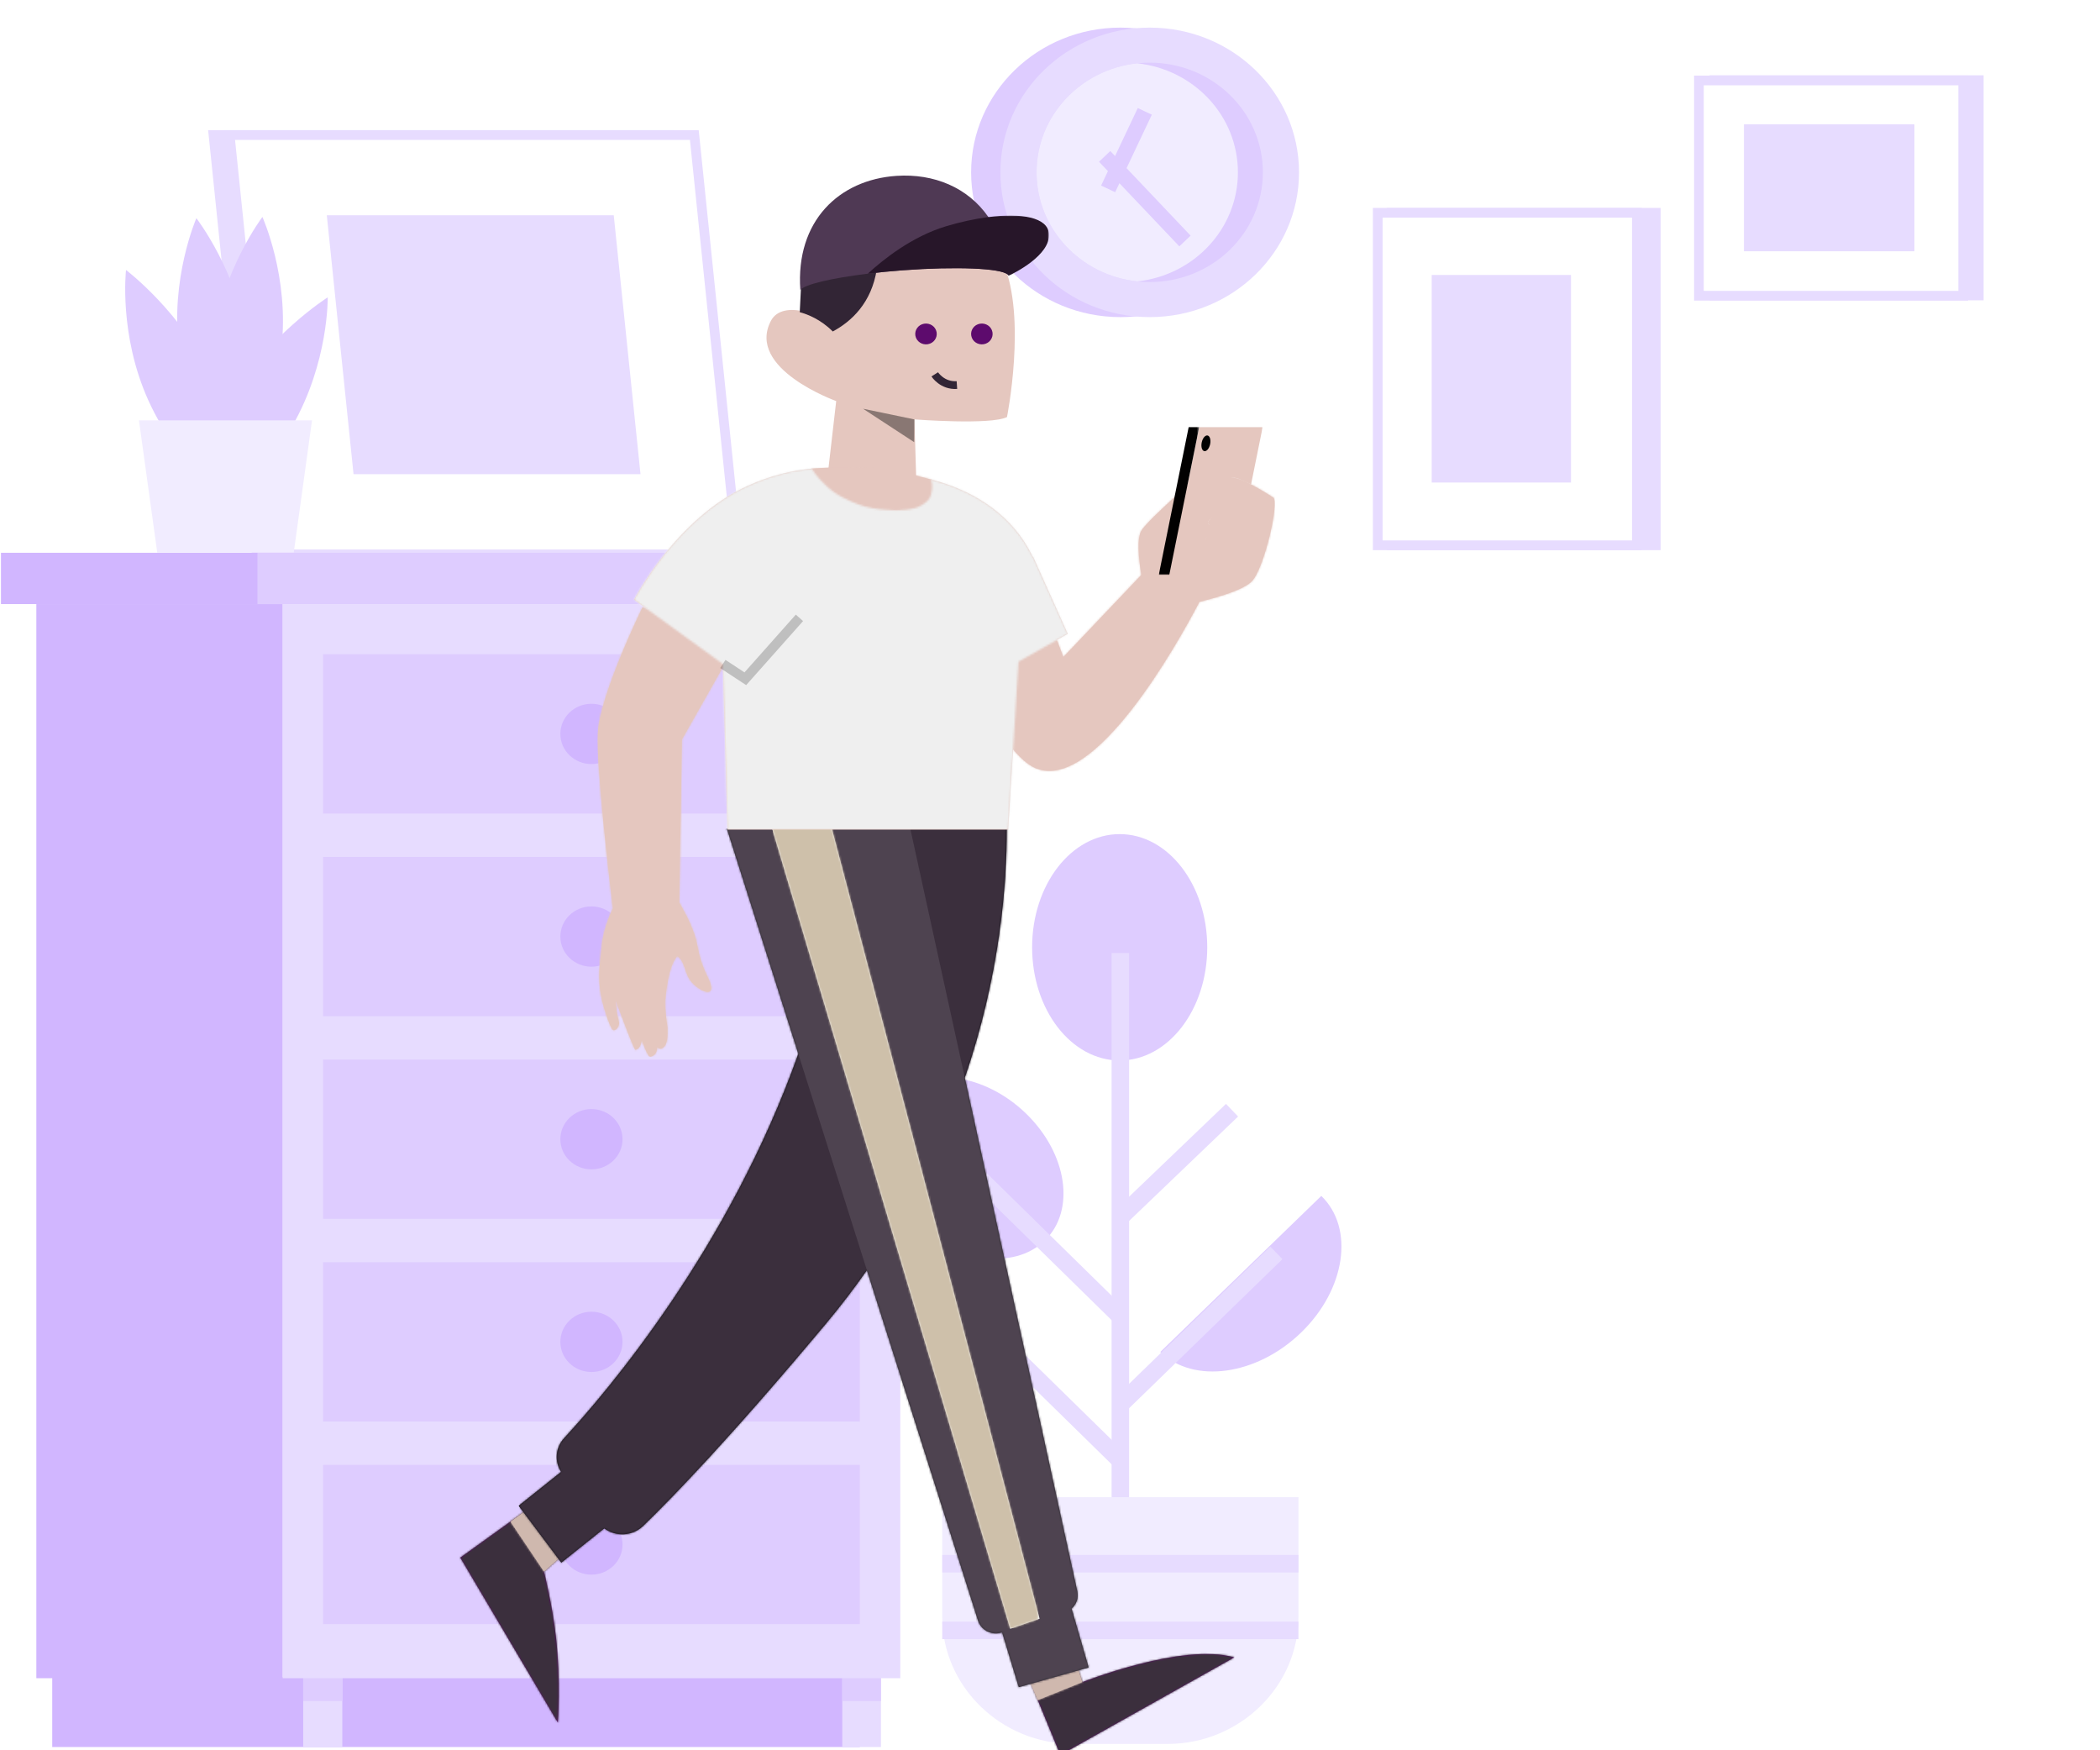 <?xml version="1.0" encoding="utf-8"?>
<!-- Generator: Adobe Illustrator 25.0.0, SVG Export Plug-In . SVG Version: 6.00 Build 0)  -->
<svg version="1.1" id="Layer_1" xmlns="http://www.w3.org/2000/svg" xmlns:xlink="http://www.w3.org/1999/xlink" x="0px" y="0px"
	 viewBox="0 0 1080 900" style="enable-background:new 0 0 1080 900;" xml:space="preserve">
<style type="text/css">
	.st0{fill-rule:evenodd;clip-rule:evenodd;fill:#E7DCFF;}
	.st1{fill:none;stroke:#E7DCFF;stroke-width:5;}
	.st2{fill-rule:evenodd;clip-rule:evenodd;fill:#FFFFFF;}
	.st3{fill-rule:evenodd;clip-rule:evenodd;fill:#D1B6FF;}
	.st4{fill-rule:evenodd;clip-rule:evenodd;fill:#DECCFF;}
	.st5{fill-rule:evenodd;clip-rule:evenodd;fill:#F1ECFF;}
	.st6{fill:none;stroke:#F1ECFF;stroke-width:8;}
	.st7{fill:none;stroke:#DECCFF;stroke-width:8;}
	.st8{fill:none;stroke:#E7DCFF;stroke-width:9;}
	.st9{fill-rule:evenodd;clip-rule:evenodd;fill:#E5C7BF;}
	.st10{opacity:0.4;fill-rule:evenodd;clip-rule:evenodd;enable-background:new    ;}
	.st11{fill-rule:evenodd;clip-rule:evenodd;fill:#5D0B6D;}
	.st12{fill:none;stroke:#322535;stroke-width:4;}
	.st13{fill-rule:evenodd;clip-rule:evenodd;fill:#322535;}
	.st14{fill-rule:evenodd;clip-rule:evenodd;fill:#4F3954;}
	.st15{filter:url(#Adobe_OpacityMaskFilter);}
	.st16{mask:url(#mask-4_1_);fill-rule:evenodd;clip-rule:evenodd;fill:#271629;}
	.st17{filter:url(#Adobe_OpacityMaskFilter_1_);}
	.st18{mask:url(#mask-6_1_);}
	.st19{fill:#3B2F3D;}
	.st20{fill-rule:evenodd;clip-rule:evenodd;fill:#CFB8AE;}
	.st21{filter:url(#Adobe_OpacityMaskFilter_2_);}
	.st22{mask:url(#mask-8_1_);}
	.st23{fill:#CFB8AE;}
	.st24{fill-rule:evenodd;clip-rule:evenodd;fill:#101016;}
	.st25{filter:url(#Adobe_OpacityMaskFilter_3_);}
	.st26{mask:url(#mask-10_1_);}
	.st27{opacity:0.099;}
	.st28{fill-rule:evenodd;clip-rule:evenodd;fill:#EFEFEF;}
	.st29{filter:url(#Adobe_OpacityMaskFilter_4_);}
	.st30{mask:url(#mask-12_1_);}
	.st31{fill:#CEC0AA;}
	.st32{filter:url(#Adobe_OpacityMaskFilter_5_);}
	.st33{mask:url(#mask-14_1_);}
	.st34{fill:#E5C7BF;}
	.st35{filter:url(#Adobe_OpacityMaskFilter_6_);}
	.st36{mask:url(#mask-16_1_);}
	.st37{fill:#EFEFEF;}
	.st38{opacity:0.201;fill:none;stroke:#000000;stroke-width:5;enable-background:new    ;}
	.st39{filter:url(#Adobe_OpacityMaskFilter_7_);}
	.st40{mask:url(#mask-18_1_);fill-rule:evenodd;clip-rule:evenodd;fill:#E5C7BF;}
	.st41{filter:url(#Adobe_OpacityMaskFilter_8_);}
	.st42{mask:url(#mask-20_1_);fill-rule:evenodd;clip-rule:evenodd;fill:#020101;}
	.st43{fill-rule:evenodd;clip-rule:evenodd;fill:#020101;}
</style>
<desc>Created with Sketch.</desc>
<g id="Illustration-14" transform="translate(-252, -175)">
	
		<g id="Background-Object-_x2F_-Bedside-table-_x2F_-1" transform="translate(472.5, 680) scale(-1, 1) translate(-472.5, -680) translate(0, 55)">
		<g id="Group-39" transform="translate(252, 232)">
			<polygon id="Fill-1" class="st0" points="331.19,-42.56 308.92,173.06 74.31,173.06 96.58,-42.56 			"/>
			<polygon id="Stroke-2" class="st1" points="331.19,-42.56 308.92,173.06 74.31,173.06 96.58,-42.56 			"/>
			<polygon id="Fill-4" class="st2" points="322.89,-42.56 300.62,173.06 61.64,173.06 83.92,-42.56 			"/>
			<polygon id="Stroke-5" class="st1" points="322.89,-42.56 300.62,173.06 61.64,173.06 83.92,-42.56 			"/>
			<polygon id="Fill-7" class="st0" points="272.93,-1.33 259.18,131.83 111.6,131.83 125.36,-1.33 			"/>
			<polygon id="Fill-8" class="st3" points="-1.2,786.32 414.14,786.32 414.14,750.47 -1.2,750.47 			"/>
			<polygon id="Fill-9" class="st0" points="-12.05,786.32 7.83,786.32 7.83,468.99 -12.05,468.99 			"/>
			<polygon id="Fill-10" class="st0" points="264.95,786.32 285.08,786.32 285.08,468.99 264.95,468.99 			"/>
			<polygon id="Fill-11" class="st4" points="-12.05,762.67 7.83,762.67 7.83,750.47 -12.05,750.47 			"/>
			<polygon id="Fill-12" class="st4" points="264.95,762.67 285.08,762.67 285.08,750.47 264.95,750.47 			"/>
			<path id="Fill-13" class="st4" d="M331.49,64c4.33,36.47-9.75,67.64-9.75,67.64s-21.11-27.97-25.44-64.44
				c-4.33-36.47,9.75-67.64,9.75-67.64S327.16,27.53,331.49,64"/>
			<path id="Fill-15" class="st4" d="M322.35,93.27c18.83,32.76,18.29,66.27,18.29,66.27s-31.07-19.62-49.9-52.38
				c-18.83-32.76-18.29-66.27-18.29-66.27S303.52,60.5,322.35,93.27"/>
			<path id="Fill-17" class="st4" d="M348.86,67.92c-4.82,36.43-26.29,64.18-26.29,64.18s-13.67-31.31-8.85-67.73
				c4.82-36.43,26.29-64.18,26.29-64.18S353.68,31.49,348.86,67.92"/>
			<path id="Fill-19" class="st4" d="M364.54,94.24c-15.51,34.07-44.51,55.97-44.51,55.97s-3.87-33.34,11.64-67.41
				c15.51-34.07,44.52-55.97,44.52-55.97S380.05,60.17,364.54,94.24"/>
			<polygon id="Fill-21" class="st5" points="280.53,104.13 369.54,104.13 360.14,172.1 289.92,172.1 			"/>
			<polygon id="Fill-23" class="st0" points="-22,750.94 295.67,750.94 295.67,198.62 -22,198.62 			"/>
			<polygon id="Fill-25" class="st4" points="-1.2,723.14 274.87,723.14 274.87,641.25 -1.2,641.25 			"/>
			<polygon id="Fill-26" class="st4" points="-1.2,618.93 274.87,618.93 274.87,537.04 -1.2,537.04 			"/>
			<polygon id="Fill-27" class="st4" points="-1.2,514.73 274.87,514.73 274.87,432.84 -1.2,432.84 			"/>
			<polygon id="Fill-28" class="st4" points="-1.2,410.53 274.87,410.53 274.87,328.64 -1.2,328.64 			"/>
			<polygon id="Fill-29" class="st4" points="-1.2,306.33 274.87,306.33 274.87,224.43 -1.2,224.43 			"/>
			<polygon id="Fill-30" class="st3" points="295.67,750.94 422.31,750.94 422.31,198.62 295.67,198.62 			"/>
			<polygon id="Fill-31" class="st4" points="-37.84,198.62 308.91,198.62 308.91,172.24 -37.84,172.24 			"/>
			<polygon id="Fill-32" class="st3" points="308.59,198.62 440.5,198.62 440.5,172.24 308.59,172.24 			"/>
			<path id="Fill-33" class="st3" d="M120.84,265.38c0,8.56,7.16,15.5,15.99,15.5c8.83,0,15.99-6.94,15.99-15.5
				c0-8.56-7.16-15.5-15.99-15.5C128,249.88,120.84,256.82,120.84,265.38"/>
			<path id="Fill-34" class="st3" d="M120.84,369.58c0,8.56,7.16,15.5,15.99,15.5c8.83,0,15.99-6.94,15.99-15.5
				c0-8.56-7.16-15.5-15.99-15.5C128,354.08,120.84,361.02,120.84,369.58"/>
			<path id="Fill-35" class="st3" d="M120.84,473.79c0,8.56,7.16,15.5,15.99,15.5c8.83,0,15.99-6.94,15.99-15.5
				c0-8.56-7.16-15.5-15.99-15.5C128,458.29,120.84,465.22,120.84,473.79"/>
			<path id="Fill-36" class="st3" d="M120.84,577.99c0,8.56,7.16,15.5,15.99,15.5c8.83,0,15.99-6.94,15.99-15.5
				c0-8.56-7.16-15.5-15.99-15.5C128,562.49,120.84,569.43,120.84,577.99"/>
			<path id="Fill-37" class="st3" d="M120.84,682.19c0,8.56,7.16,15.5,15.99,15.5c8.83,0,15.99-6.94,15.99-15.5
				c0-8.56-7.16-15.5-15.99-15.5C128,666.69,120.84,673.63,120.84,682.19"/>
		</g>
	</g>
	<g id="Background-Object-_x2F_-Closet-_x2F_-1" transform="translate(945, 0)">
		<g id="Group-36" transform="translate(302, 174)">
			<polygon id="Fill-1_1_" class="st0" points="461.23,584.68 490.03,584.68 490.03,494.01 461.23,494.01 			"/>
			<polygon id="Fill-2" class="st0" points="701.08,584.68 729.87,584.68 729.87,494.01 701.08,494.01 			"/>
			<polygon id="Fill-3" class="st3" points="563.36,584.68 592.16,584.68 592.16,494.01 563.36,494.01 			"/>
			<polygon id="Fill-4_1_" class="st3" points="803.21,584.68 832,584.68 832,494.01 803.21,494.01 			"/>
			<polygon id="Fill-5" class="st3" points="563.2,510.1 831.83,510.1 831.83,-260.09 563.2,-260.09 			"/>
			<polygon id="Fill-6" class="st0" points="461.78,510.1 730.41,510.1 730.41,-260.09 461.78,-260.09 			"/>
			<path id="Fill-7_1_" class="st0" d="M644.59-312.47c0,22.13-12.06,41.55-30.15,52.37h-66.42
				c-18.09-10.83-30.16-30.24-30.16-52.37c0-10.3,2.61-19.99,7.22-28.51h112.28C641.98-332.46,644.59-322.77,644.59-312.47"/>
			<polygon id="Fill-9_1_" class="st0" points="661.44,-260.11 688.82,-260.11 688.82,-361.5 661.44,-361.5 			"/>
			<polygon id="Fill-11_1_" class="st4" points="634.05,-260.11 661.44,-260.11 661.44,-361.5 634.05,-361.5 			"/>
			<polygon id="Fill-12_1_" class="st4" points="688.82,-260.11 716.21,-260.11 716.21,-361.5 688.82,-361.5 			"/>
			<path id="Fill-13_1_" class="st3" d="M789.77-260.11h-73.56V-361.5h73.56c3.07,0,5.56,2.41,5.56,5.39v90.6
				C795.34-262.52,792.84-260.11,789.77-260.11"/>
			<polygon id="Fill-14" class="st4" points="740.34,-321.2 771.2,-321.2 771.2,-331.24 740.34,-331.24 			"/>
			<polygon id="Fill-15_1_" class="st4" points="485.82,484.72 706.47,484.72 706.47,263.04 485.82,263.04 			"/>
			<polygon id="Fill-16" class="st3" points="485.82,484.72 561.95,484.72 561.95,263.04 485.82,263.04 			"/>
			<polygon id="Fill-17_1_" class="st4" points="485.82,235.53 706.47,235.53 706.47,13.85 485.82,13.85 			"/>
			<polygon id="Fill-18" class="st3" points="485.82,235.53 561.95,235.53 561.95,13.85 485.82,13.85 			"/>
			<polygon id="Fill-19_1_" class="st4" points="485.82,-13.66 706.47,-13.66 706.47,-235.34 485.82,-235.34 			"/>
			<polygon id="Fill-20" class="st3" points="485.82,-13.66 561.95,-13.66 561.95,-235.34 485.82,-235.34 			"/>
			<polygon id="Fill-21_1_" class="st0" points="538.65,484.72 560.49,484.72 560.49,403.86 538.65,403.86 			"/>
			<polygon id="Fill-22" class="st4" points="516.82,484.72 538.65,484.72 538.65,403.86 516.82,403.86 			"/>
			<polygon id="Fill-23_1_" class="st4" points="560.49,484.72 582.33,484.72 582.33,403.86 560.49,403.86 			"/>
			<path id="Fill-24" class="st3" d="M639.87,484.72h-57.54v-80.86h57.54c3.07,0,5.57,2.41,5.57,5.39v70.07
				C645.43,482.3,642.94,484.72,639.87,484.72"/>
			<polygon id="Fill-25_1_" class="st4" points="591.68,423.65 636.08,423.65 636.08,415.64 591.68,415.64 			"/>
			<polygon id="Fill-26_1_" class="st4" points="601.58,436 626.19,436 626.19,427.99 601.58,427.99 			"/>
			<path id="Fill-27_1_" class="st0" d="M615.09-47.99c-1.69,13.79-8.9,25.95-19.42,34.33h-68.83
				c-10.53-8.38-17.73-20.54-19.43-34.33H615.09z"/>
			<path id="Fill-28_1_" class="st0" d="M615.09-76.65c-3.2,26.06-26.09,46.28-53.84,46.28c-27.76,0-50.64-20.22-53.85-46.28H615.09
				z"/>
			<path id="Fill-29_1_" class="st0" d="M615.09-105.27c-1.69,13.79-8.9,25.95-19.42,34.33h-68.83
				c-10.53-8.38-17.73-20.54-19.43-34.33H615.09z"/>
			<path id="Fill-30_1_" class="st0" d="M615.09-133.93c-3.2,26.06-26.09,46.28-53.84,46.28c-27.76,0-50.64-20.22-53.85-46.28
				H615.09z"/>
			<path id="Fill-31_1_" class="st5" d="M579.63,182.28c0,20.29-2.23,38.86-5.95,53.25h-39.01c-3.71-14.4-5.96-32.96-5.96-53.25"/>
			<path id="Stroke-32" class="st6" d="M577.7,191.19c8.84,1.69,14.6,10.01,12.85,18.59c-1.75,8.57-10.33,14.15-19.18,12.46"/>
			<path id="Fill-33_1_" class="st5" d="M657.77,182.28c0,20.29-2.23,38.86-5.95,53.25h-39.01c-3.71-14.4-5.96-32.96-5.96-53.25"/>
			<path id="Stroke-34" class="st6" d="M647.38,191.19c8.84,1.69,14.6,10.01,12.85,18.59c-1.75,8.57-10.33,14.15-19.18,12.46"/>
		</g>
	</g>
	
		<g id="Background-Object-_x2F_-Clock" transform="translate(905, 308) scale(-1, 1) translate(-905, -308) translate(655, 133)">
		<g id="Group-14" transform="translate(172, 104)">
			<path id="Fill-1_2_" class="st4" d="M231.57,26.63c0,41.11-34.38,74.43-76.79,74.43c-42.41,0-76.79-33.32-76.79-74.43
				c0-41.11,34.38-74.43,76.79-74.43C197.19-47.8,231.57-14.48,231.57,26.63"/>
			<path id="Fill-4_2_" class="st0" d="M216.51,26.63c0,41.11-34.38,74.43-76.79,74.43S62.93,67.73,62.93,26.63
				c0-41.11,34.38-74.43,76.79-74.43S216.51-14.48,216.51,26.63"/>
			<path id="Fill-6_1_" class="st4" d="M197.91,26.62c0,29.05-22.66,52.97-51.77,56.07c-2.11,0.23-4.25,0.34-6.42,0.34
				c-32.15,0-58.2-25.25-58.2-56.41c0-31.14,26.05-56.4,58.2-56.4c2.17,0,4.31,0.11,6.42,0.34
				C175.26-26.33,197.91-2.42,197.91,26.62"/>
			<path id="Fill-8_1_" class="st5" d="M197.91,26.62c0,29.05-22.66,52.97-51.77,56.07c-29.12-3.1-51.78-27.02-51.78-56.07
				c0-29.04,22.66-52.96,51.78-56.06C175.26-26.33,197.91-2.42,197.91,26.62"/>
			<path id="Stroke-10" class="st7" d="M142.24-4.74l18.86,39.86"/>
			<path id="Stroke-12" class="st7" d="M162.89,18.41l-41.3,43.51"/>
		</g>
	</g>
	<g id="Background-Object-_x2F_-Picture-_x2F_-1" transform="translate(878, 73)">
		<g id="Group-8" transform="translate(183, 122)">
			<polygon id="Fill-1_3_" class="st0" points="72.72,131.92 208.64,131.92 208.64,21.22 72.72,21.22 			"/>
			<polygon id="Stroke-2_1_" class="st1" points="72.72,131.92 208.64,131.92 208.64,21.22 72.72,21.22 			"/>
			<polygon id="Fill-4_3_" class="st2" points="64.73,132.07 200.65,132.07 200.65,21.37 64.73,21.37 			"/>
			<polygon id="Stroke-5_1_" class="st1" points="64.73,132.07 200.65,132.07 200.65,21.37 64.73,21.37 			"/>
			<polygon id="Fill-7_2_" class="st0" points="87.88,109.2 175.56,109.2 175.56,43.94 87.88,43.94 			"/>
		</g>
	</g>
	<g id="Background-Object-_x2F_-Picture-_x2F_-2" transform="translate(876, 230)">
		<g id="Group-8_1_" transform="translate(184, 93)">
			<polygon id="Fill-1_4_" class="st0" points="-92.39,132.39 43.53,132.39 43.53,-38.58 -92.39,-38.58 			"/>
			<polygon id="Stroke-2_2_" class="st1" points="-92.39,132.39 43.53,132.39 43.53,-38.58 -92.39,-38.58 			"/>
			<polygon id="Fill-4_4_" class="st2" points="-99.45,132.39 33.83,132.39 33.83,-38.58 -99.45,-38.58 			"/>
			<polygon id="Stroke-5_2_" class="st1" points="-99.45,132.39 33.83,132.39 33.83,-38.58 -99.45,-38.58 			"/>
			<polygon id="Fill-7_3_" class="st0" points="-71.7,100.11 -0.06,100.11 -0.06,-6.61 -71.7,-6.61 			"/>
		</g>
	</g>
	<g id="Background-Object-_x2F_-Flower-_x2F_-1" transform="translate(486, 500)">
		<g id="Group-24" transform="translate(362, 135)">
			<path id="Fill-1_5_" class="st4" d="M24.87,27.1c0,32.14-20.16,58.2-45.04,58.2S-65.2,59.24-65.2,27.1s20.16-58.2,45.04-58.2
				S24.87-5.04,24.87,27.1"/>
			<path id="Stroke-3" class="st8" d="M-19.82,332.78V30.06"/>
			<path id="Fill-5_1_" class="st4" d="M-68.32,112.59c21.27,20.61,25.58,49.85,9.63,65.31c-15.95,15.46-46.12,11.28-67.39-9.33
				c-21.27-20.61-25.58-49.86-9.63-65.31C-119.76,87.8-89.59,91.98-68.32,112.59"/>
			<path id="Fill-8_2_" class="st4" d="M83.53,154.94c17.15,16.62,12.52,48.06-10.35,70.22c-22.86,22.16-55.3,26.65-72.45,10.03"/>
			<path id="Stroke-10_1_" class="st8" d="M60.42,184.22l-78.91,76.7"/>
			<path id="Stroke-12_1_" class="st8" d="M37.62,110.87l-57.67,55.24"/>
			<path id="Stroke-14" class="st8" d="M-79.93,232.12l60.25,59.05"/>
			<path id="Stroke-16" class="st8" d="M-100.7,137.6l80.53,78.99"/>
			<path id="Fill-18_1_" class="st5" d="M4.33,436.75h-48.3c-37.1,0-67.45-29.42-67.45-65.37v-61.52h183.2v61.52
				C71.77,407.33,41.42,436.75,4.33,436.75"/>
			<path id="Stroke-20" class="st8" d="M71.77,344.05h-183.2"/>
			<path id="Stroke-22" class="st8" d="M71.77,378.35h-183.2"/>
		</g>
	</g>
	<g id="Person-_x2F_-Man-_x2F_-7" transform="translate(447, 330)">
		<g id="Man-_x2F_-Head-_x2F_-7" transform="translate(245, 69)">
			<g id="Group-25" transform="translate(38, 42)">
				<g id="Face-color" transform="translate(-0, 32.603)">
					<g id="Mask">
						<path id="path-1_1_" class="st9" d="M-6.78-51.72l-0.93-31.23c0,0,39.2,3.02,47.59-1.2c0,0,10.25-51.12-1.97-79.42l-0.25-1.1
							l-82.72-9.37l-5.15,45.39c-2.79-7.96-25.27-16.42-31.29-5.03c-13.03,24.69,33.55,41.31,33.55,41.31l-4.73,41.01"/>
					</g>
				</g>
				<polygon id="Fill-4_5_" class="st10" points="-7.72,-50.34 -34.15,-55.83 -7.84,-38.63 				"/>
				<polygon id="Fill-6_2_" class="st9" points="14.09,-101.37 23.22,-79.75 12.28,-79.62 				"/>
				<path id="Fill-8_3_" class="st11" d="M3.67-95.23c0.54,2.91-1.45,5.7-4.46,6.22c-3.01,0.53-5.89-1.41-6.43-4.32
					c-0.54-2.91,1.45-5.7,4.46-6.22C0.25-100.07,3.13-98.14,3.67-95.23"/>
				<path id="Fill-10_1_" class="st11" d="M32.4-95.23c0.54,2.91-1.45,5.7-4.46,6.22c-3.01,0.53-5.89-1.41-6.43-4.32
					c-0.54-2.91,1.45-5.7,4.46-6.22C28.98-100.07,31.86-98.14,32.4-95.23"/>
				<g id="Group-15" transform="translate(79.676, 96.806)">
					<path id="Fill-12_2_" class="st2" d="M-76.95-170.31c0,0,3.83,6.01,11.4,5.5"/>
					<path id="Stroke-14_1_" class="st12" d="M-76.95-170.31c0,0,3.83,6.01,11.4,5.5"/>
				</g>
				<path id="Path" class="st13" d="M-49.72-95.55c-6.18-6.2-12.9-8.83-16.98-9.92l0.78-15.65l38.86-6.56
					C-29.74-110.22-40.14-100.69-49.72-95.55L-49.72-95.55z"/>
				<g id="Ear-color" transform="translate(9.959, 66.006)">
				</g>
				<path id="Fill-18_2_" class="st14" d="M40.19-124.85c-3.5-3.22-26.32-4.22-53.75-2.18c-6.38,0.48-12.5,1.07-18.15,1.77
					c-18.7,2.27-32.45,5.51-34.69,8.35c-2.48-35.53,20-56.69,49.43-58.66c19.31-1.29,36.82,6,47.3,21.2
					C35.69-146.59,39.22-136.71,40.19-124.85"/>
				<g id="Group-24_1_" transform="translate(47.986, 19.046)">
					<g id="Clip-23">
					</g>
					<defs>
						<filter id="Adobe_OpacityMaskFilter" filterUnits="userSpaceOnUse" x="-79.7" y="-174.2" width="93.2" height="31">
							<feColorMatrix  type="matrix" values="1 0 0 0 0  0 1 0 0 0  0 0 1 0 0  0 0 0 1 0"/>
						</filter>
					</defs>
					<mask maskUnits="userSpaceOnUse" x="-79.7" y="-174.2" width="93.2" height="31" id="mask-4_1_">
						<g class="st15">
							<polygon id="path-3_1_" class="st2" points="-79.7,-174.2 13.51,-174.2 13.51,-143.2 -79.7,-143.2 							"/>
						</g>
					</mask>
					<path id="Fill-22_1_" class="st16" d="M-7.36-143.2L-7.36-143.2c-0.05-0.25-0.2-0.49-0.44-0.7c-3.5-3.22-26.32-4.22-53.75-2.18
						c-6.38,0.48-12.5,1.07-18.15,1.77c8.04-7.4,22.76-19.1,40.12-24.35c7.42-2.24,14.95-3.88,21.91-4.76
						c16.9-2.17,30.46,0.06,31.14,8.55C14.35-153.82-4.44-144.57-7.36-143.2"/>
				</g>
			</g>
		</g>
		<g id="Man-_x2F_-Legs-_x2F_-7" transform="translate(53, 249)">
			<g id="Group-21" transform="translate(84, 181.237)">
				<g id="Shoes" transform="translate(0, 314.078)">
					<g id="Mask_1_">
						<path id="path-5_1_" class="st11" d="M218-54.98l6.61,20.64c0,0,51.62-20.51,78.17-12.73l-89.47,50.2l-23.29-56.67L218-54.98z
							 M-23.29-116.91l-28.94,25.7c0,0,4.3,17.1,6.11,33.23c2.62,23.35,1.01,44.43,1.01,44.43l-50.18-84.83l61.95-44.54
							L-23.29-116.91z"/>
					</g>
					<defs>
						
							<filter id="Adobe_OpacityMaskFilter_1_" filterUnits="userSpaceOnUse" x="-111.46" y="-126.74" width="414.54" height="130.42">
							<feColorMatrix  type="matrix" values="1 0 0 0 0  0 1 0 0 0  0 0 1 0 0  0 0 0 1 0"/>
						</filter>
					</defs>
					<mask maskUnits="userSpaceOnUse" x="-111.46" y="-126.74" width="414.54" height="130.42" id="mask-6_1_">
						<g class="st17">
							<path id="path-5_2_" class="st2" d="M218-54.98l6.61,20.64c0,0,51.62-20.51,78.17-12.73l-89.47,50.2l-23.29-56.67L218-54.98z
								 M-23.29-116.91l-28.94,25.7c0,0,4.3,17.1,6.11,33.23c2.62,23.35,1.01,44.43,1.01,44.43l-50.18-84.83l61.95-44.54
								L-23.29-116.91z"/>
						</g>
					</mask>
					<g id="Colors-_x2F_-Wear-_x2F_-Dark-Grey" class="st18">
						<g id="Color" transform="translate(-14.019, 15.377)">
							<rect x="-97.44" y="-142.12" class="st19" width="414.54" height="130.42"/>
						</g>
					</g>
				</g>
				<g id="Legs-skin" transform="translate(24.533, 314.054)">
					<g id="Mask_2_">
						<path id="path-7_1_" class="st20" d="M166.96-49.06l27.67-2.41l5.45,17.15l-22.9,9.25L166.96-49.06z M-58.31-142.91
							l3.18,32.58l-21.65,19.15l-17.19-25.6L-58.31-142.91z"/>
					</g>
					<defs>
						
							<filter id="Adobe_OpacityMaskFilter_2_" filterUnits="userSpaceOnUse" x="-106.51" y="-126.72" width="327.73" height="102.02">
							<feColorMatrix  type="matrix" values="1 0 0 0 0  0 1 0 0 0  0 0 1 0 0  0 0 0 1 0"/>
						</filter>
					</defs>
					<mask maskUnits="userSpaceOnUse" x="-106.51" y="-126.72" width="327.73" height="102.02" id="mask-8_1_">
						<g class="st21">
							<path id="path-7_2_" class="st2" d="M166.96-49.06l27.67-2.41l5.45,17.15l-22.9,9.25L166.96-49.06z M-58.31-142.91
								l3.18,32.58l-21.65,19.15l-17.19-25.6L-58.31-142.91z"/>
						</g>
					</mask>
					<g id="Colors-_x2F_-Skin-_x2F_-Pink" class="st22">
						<g id="Color_1_" transform="translate(-11.39, 15.4)">
							<rect x="-95.12" y="-142.12" class="st23" width="327.73" height="102.02"/>
						</g>
					</g>
				</g>
				<g id="Pants" transform="translate(28.547, 0)">
					<g id="Mask_3_">
						<path id="path-9_1_" class="st24" d="M50.02-43.35L13.27-159.18h94.31l49.64,0c0.09,28.34-3.35,75.01-21.58,128.15
							l57.87,264.17c0.72,3.32-0.5,6.63-2.97,8.77l8.79,30.26l-35.94,10.14l-8.56-28.2l-0.22,0.07c-5.1,1.63-10.58-1.11-12.15-6.06
							L85.29,67.9c-6.45,9.21-13.47,18.41-21.11,27.54c-48.35,57.81-78.48,88.99-93.98,103.98c-5.53,5.36-14.14,5.63-19.98,1.24
							l-22.1,17.64l-21.94-29.26l21.84-17.43c-3.5-5.44-2.92-12.51,1.55-17.34C-48.15,130.19,14.52,56.64,50.02-43.35L50.02-43.35z"
							/>
					</g>
					<defs>
						
							<filter id="Adobe_OpacityMaskFilter_3_" filterUnits="userSpaceOnUse" x="-93.32" y="-159.18" width="302.77" height="444.91">
							<feColorMatrix  type="matrix" values="1 0 0 0 0  0 1 0 0 0  0 0 1 0 0  0 0 0 1 0"/>
						</filter>
					</defs>
					<mask maskUnits="userSpaceOnUse" x="-93.32" y="-159.18" width="302.77" height="444.91" id="mask-10_1_">
						<g class="st25">
							<path id="path-9_2_" class="st2" d="M50.02-43.35L13.27-159.18h94.31l49.64,0c0.09,28.34-3.35,75.01-21.58,128.15
								l57.87,264.17c0.72,3.32-0.5,6.63-2.97,8.77l8.79,30.26l-35.94,10.14l-8.56-28.2l-0.22,0.07c-5.1,1.63-10.58-1.11-12.15-6.06
								L85.29,67.9c-6.45,9.21-13.47,18.41-21.11,27.54c-48.35,57.81-78.48,88.99-93.98,103.98c-5.53,5.36-14.14,5.63-19.98,1.24
								l-22.1,17.64l-21.94-29.26l21.84-17.43c-3.5-5.44-2.92-12.51,1.55-17.34C-48.15,130.19,14.52,56.64,50.02-43.35L50.02-43.35z
								"/>
						</g>
					</mask>
					<g id="Colors-_x2F_-Wear-_x2F_-Dark-Grey_1_" class="st26">
						<g id="Color_2_" transform="translate(0.453, 0)">
							<rect x="-93.77" y="-159.18" class="st19" width="302.77" height="444.91"/>
						</g>
					</g>
				</g>
				<g id="Overlay" transform="translate(127.223, 0)" class="st27">
					<path id="Mask_4_" class="st2" d="M56.17,254.11l-0.22,0.07c-5.1,1.63-10.58-1.11-12.15-6.06L-13.38,67.9L-48.66-43.35
						l-36.75-115.84H8.91L36.97-31.03l57.87,264.17c0.72,3.32-0.5,6.63-2.97,8.77l8.79,30.26l-35.94,10.14L56.17,254.11z"/>
				</g>
				<g id="Pants-line" transform="translate(148.663, 0)">
					<g id="Mask_5_">
						<polygon id="path-11_1_" class="st28" points="54,247.11 38.87,252.32 -21.87,48.2 -59.34,-77.72 -83.58,-159.18 
							-52.86,-159.18 -47.46,-138.64 -5.84,19.58 						"/>
					</g>
					<defs>
						
							<filter id="Adobe_OpacityMaskFilter_4_" filterUnits="userSpaceOnUse" x="-83.27" y="-159.18" width="136.73" height="411.26">
							<feColorMatrix  type="matrix" values="1 0 0 0 0  0 1 0 0 0  0 0 1 0 0  0 0 0 1 0"/>
						</filter>
					</defs>
					<mask maskUnits="userSpaceOnUse" x="-83.27" y="-159.18" width="136.73" height="411.26" id="mask-12_1_">
						<g class="st29">
							<polygon id="path-11_2_" class="st2" points="54,247.11 38.87,252.32 -21.87,48.2 -59.34,-77.72 -83.58,-159.18 
								-52.86,-159.18 -47.46,-138.64 -5.84,19.58 							"/>
						</g>
					</mask>
					<g id="Colors-_x2F_-Wear-_x2F_-Red" class="st30">
						<g id="Color_3_" transform="translate(0.289, 0)">
							<rect x="-83.56" y="-159.18" class="st31" width="136.73" height="411.26"/>
						</g>
					</g>
				</g>
			</g>
		</g>
		<g id="Man-_x2F_-Body-_x2F_-5" transform="translate(186, 212)">
			<g id="Group-36_1_" transform="translate(17, 20.877)">
				<g id="Skin-color" transform="translate(0, 20.766)">
					<g id="Mask_6_">
						<path id="path-13_1_" class="st9" d="M218.89-99.19C206.91-76.4,164.87-1.58,134.9-13.51c-22.44-8.94-49.31-83.02-49.31-83.02
							l43.67-25.19l19.62,50.91L188.95-113c-1.36-8.36-2.45-19.29,0.26-23.14c4.62-6.56,27.98-26.76,27.98-26.76l4.25,34.23
							l0.74-2.89c0-0.16,0.04-0.33,0.12-0.52c0.01-0.02,0.02-0.04,0.03-0.05l1.72-6.68c-0.72-0.35-1.02-0.86-0.71-1.55
							c0.25-0.57,0.81-1.19,1.58-1.84l5.87-22.81c0,0,1.93,0.83,4.75,2.08c4.54-0.91,21,9.93,21.25,10.1l0,0
							c3.35,2.1-4.62,36.77-11.09,43.21C241.11-105.04,226.78-101.09,218.89-99.19L218.89-99.19z M-48.64,55.39l2.67,4.92
							c0,0,2.42,4.02,4.96,11.04c2.53,7.02,1.48,11.31,6.96,22.34c6.22,12.51-4.91,7.35-8.9,1.89c-3.12-4.26-2.76-10.03-6.8-12.61
							c-1.35,2.09-4.45,5.09-6.17,23.14c-0.31,3.24,1.21,13.74,1.21,13.74c0.03,3.15,0.45,9.71-3.25,10.71
							c-0.92,0.25-2.11-0.73-2.11-0.73s0.36,4.11-3.42,4.92c-1.49,0.32-4.44-8.55-4.44-8.55s-0.45,4.5-3.27,5
							c-0.8,0.14-10.21-25.55-10.21-25.55l0.57,5.8l1.25,5.94c0,0-0.1,3.2-2.75,3.77c-1.05,0.22-3.07-5.11-4.97-11.39
							c-2.95-9.77-2.89-17.11-2.02-24.41c1.05-8.82,0.58-11.78,4.63-22.6c0.48-1.29,1.13-2.78,1.86-4.31
							c-2.22-18.6-8.49-73.03-7.72-89.74c0.93-20.27,23.09-65.27,23.09-65.27l44.98,24.37l-24.79,43.79L-48.64,55.39L-48.64,55.39z
							 M58.98-146.24c-26.06-1.48-37.05-17.18-39.55-21.43c16.53-1.11,18.26-0.94,40.28,1.27c8.93,0.9,15.19,2.74,21.26,4.35
							C82.28-157.73,84.15-144.81,58.98-146.24z"/>
					</g>
					<defs>
						
							<filter id="Adobe_OpacityMaskFilter_5_" filterUnits="userSpaceOnUse" x="-90.62" y="-168.21" width="348.34" height="302.92">
							<feColorMatrix  type="matrix" values="1 0 0 0 0  0 1 0 0 0  0 0 1 0 0  0 0 0 1 0"/>
						</filter>
					</defs>
					<mask maskUnits="userSpaceOnUse" x="-90.62" y="-168.21" width="348.34" height="302.92" id="mask-14_1_">
						<g class="st32">
							<path id="path-13_2_" class="st2" d="M218.89-99.19C206.91-76.4,164.87-1.58,134.9-13.51
								c-22.44-8.94-49.31-83.02-49.31-83.02l43.67-25.19l19.62,50.91L188.95-113c-1.36-8.36-2.45-19.29,0.26-23.14
								c4.62-6.56,27.98-26.76,27.98-26.76l4.25,34.23l0.74-2.89c0-0.16,0.04-0.33,0.12-0.52c0.01-0.02,0.02-0.04,0.03-0.05
								l1.72-6.68c-0.72-0.35-1.02-0.86-0.71-1.55c0.25-0.57,0.81-1.19,1.58-1.84l5.87-22.81c0,0,1.93,0.83,4.75,2.08
								c4.54-0.91,21,9.93,21.25,10.1l0,0c3.35,2.1-4.62,36.77-11.09,43.21C241.11-105.04,226.78-101.09,218.89-99.19L218.89-99.19z
								 M-48.64,55.39l2.67,4.92c0,0,2.42,4.02,4.96,11.04c2.53,7.02,1.48,11.31,6.96,22.34c6.22,12.51-4.91,7.35-8.9,1.89
								c-3.12-4.26-2.76-10.03-6.8-12.61c-1.35,2.09-4.45,5.09-6.17,23.14c-0.31,3.24,1.21,13.74,1.21,13.74
								c0.03,3.15,0.45,9.71-3.25,10.71c-0.92,0.25-2.11-0.73-2.11-0.73s0.36,4.11-3.42,4.92c-1.49,0.32-4.44-8.55-4.44-8.55
								s-0.45,4.5-3.27,5c-0.8,0.14-10.21-25.55-10.21-25.55l0.57,5.8l1.25,5.94c0,0-0.1,3.2-2.75,3.77
								c-1.05,0.22-3.07-5.11-4.97-11.39c-2.95-9.77-2.89-17.11-2.02-24.41c1.05-8.82,0.58-11.78,4.63-22.6
								c0.48-1.29,1.13-2.78,1.86-4.31c-2.22-18.6-8.49-73.03-7.72-89.74c0.93-20.27,23.09-65.27,23.09-65.27l44.98,24.37
								l-24.79,43.79L-48.64,55.39L-48.64,55.39z M58.98-146.24c-26.06-1.48-37.05-17.18-39.55-21.43
								c16.53-1.11,18.26-0.94,40.28,1.27c8.93,0.9,15.19,2.74,21.26,4.35C82.28-157.73,84.15-144.81,58.98-146.24z"/>
						</g>
					</mask>
					<g id="Colors-_x2F_-Skin-_x2F_-Rose" class="st33">
						<g id="Color_4_" transform="translate(0, 0.111)">
							<rect x="-90.62" y="-168.33" class="st34" width="348.34" height="302.92"/>
						</g>
					</g>
				</g>
				<g id="T-Shirt" transform="translate(17, 20.877)">
					<g id="Mask_7_">
						<path id="path-15_1_" class="st9" d="M116.19-122.35l0.16-0.03l17.75,39.54l-25.33,14.31l-5.29,86.34H-40.84l-2.42-85.15
							l-45.63-33.07c0,0,21.52-41.83,58.34-58.47c11.9-5.39,22.82-7.93,32.98-8.9c0.83-0.08,0.18-0.06,0.28,0.32
							c0.06,0.22,0.26,0.54,0.49,0.9c0.23,0.37,0.23,0.25,1.38,1.88c1.14,1.63,2.84,3.26,5.39,5.79c2.12,2.1,5.05,4.15,7.92,5.7
							c3.27,1.77,6.48,2.95,8.54,3.79c1.86,0.76,3.43,1.16,4.94,1.5c4.28,0.99,7.61,1.29,14.41,1.63c0.82,0.04,5.6-0.3,6.44-0.46
							c1.2-0.23,2.27-0.44,3.63-0.8c1.35-0.36,4.72-1.88,6.95-4.56c0.95-1.14,1.84-4.88,1.57-7.64c-0.28-2.76-1.52-2.76-0.38-2.46
							c19.93,5.26,38.77,16.1,49.79,35.33C114.64-125.28,115.45-123.78,116.19-122.35z"/>
					</g>
					<defs>
						
							<filter id="Adobe_OpacityMaskFilter_6_" filterUnits="userSpaceOnUse" x="-89.17" y="-168.33" width="223.55" height="186.17">
							<feColorMatrix  type="matrix" values="1 0 0 0 0  0 1 0 0 0  0 0 1 0 0  0 0 0 1 0"/>
						</filter>
					</defs>
					<mask maskUnits="userSpaceOnUse" x="-89.17" y="-168.33" width="223.55" height="186.17" id="mask-16_1_">
						<g class="st35">
							<path id="path-15_2_" class="st2" d="M116.19-122.35l0.16-0.03l17.75,39.54l-25.33,14.31l-5.29,86.34H-40.84l-2.42-85.15
								l-45.63-33.07c0,0,21.52-41.83,58.34-58.47c11.9-5.39,22.82-7.93,32.98-8.9c0.83-0.08,0.18-0.06,0.28,0.32
								c0.06,0.22,0.26,0.54,0.49,0.9c0.23,0.37,0.23,0.25,1.38,1.88c1.14,1.63,2.84,3.26,5.39,5.79c2.12,2.1,5.05,4.15,7.92,5.7
								c3.27,1.77,6.48,2.95,8.54,3.79c1.86,0.76,3.43,1.16,4.94,1.5c4.28,0.99,7.61,1.29,14.41,1.63c0.82,0.04,5.6-0.3,6.44-0.46
								c1.2-0.23,2.27-0.44,3.63-0.8c1.35-0.36,4.72-1.88,6.95-4.56c0.95-1.14,1.84-4.88,1.57-7.64c-0.28-2.76-1.52-2.76-0.38-2.46
								c19.93,5.26,38.77,16.1,49.79,35.33C114.64-125.28,115.45-123.78,116.19-122.35z"/>
						</g>
					</mask>
					<g id="Colors-_x2F_-Wear-_x2F_-White" class="st36">
						<rect id="Color_5_" x="-89.17" y="-168.33" class="st37" width="223.55" height="186.17"/>
					</g>
				</g>
				<polyline id="Stroke-16_1_" class="st38" points="-26.26,-46.46 -14.69,-38.86 13.14,-70.18 				"/>
				<g id="Group-22" transform="translate(270, 0.761)">
					<g id="Clip-21">
					</g>
					<defs>
						<filter id="Adobe_OpacityMaskFilter_7_" filterUnits="userSpaceOnUse" x="-66.66" y="-169.12" width="48.05" height="76.11">
							<feColorMatrix  type="matrix" values="1 0 0 0 0  0 1 0 0 0  0 0 1 0 0  0 0 0 1 0"/>
						</filter>
					</defs>
					<mask maskUnits="userSpaceOnUse" x="-66.66" y="-169.12" width="48.05" height="76.11" id="mask-18_1_">
						<g class="st39">
							<polygon id="path-17_1_" class="st2" points="-66.66,-169.12 -18.6,-169.12 -18.6,-93.01 -66.66,-93.01 							"/>
						</g>
					</mask>
					<path id="Fill-20_1_" class="st40" d="M-31.99-102.57l-2.02,9.56h-32.65l15.4-76.11h32.65c-0.85,4.18-2.84,14.03-5.98,29.55
						l-6.42-2.88l-2-0.54l-1.57,0.09l-0.68,0.45v1.85l6.98,9.7l-5.34,2.25l-8.22,4.17l-2.37,1.59l-0.92,0.82l-0.75,0.65l-0.48,0.56
						l-0.29,0.5l-0.12,0.65l0.12,0.29l0.14,0.22l0.21,0.2l2.69,0.92l6.14-1.63h6.07l-8.1,1.63l-5.34,3.09l-1.81,1.65l-1.03,1.21
						v1.11l1.79,0.78l11.3-1.25l-3.74,1.97l-2.48,1.49l-2.27,1.13l-1.76,2.19v1.08l0.62,0.64l1.58,0.81h2.41h4.85L-31.99-102.57z"/>
				</g>
				<g id="Group-25_1_" transform="translate(265, 0.761)">
					<g id="Clip-24">
					</g>
					<defs>
						<filter id="Adobe_OpacityMaskFilter_8_" filterUnits="userSpaceOnUse" x="-67.07" y="-169.12" width="20.8" height="76.11">
							<feColorMatrix  type="matrix" values="1 0 0 0 0  0 1 0 0 0  0 0 1 0 0  0 0 0 1 0"/>
						</filter>
					</defs>
					<mask maskUnits="userSpaceOnUse" x="-67.07" y="-169.12" width="20.8" height="76.11" id="mask-20_1_">
						<g class="st41">
							<polygon id="path-19_1_" class="st2" points="-67.07,-169.12 -46.26,-169.12 -46.26,-93.01 -67.07,-93.01 							"/>
						</g>
					</mask>
					<polygon id="Fill-23_2_" class="st42" points="-61.66,-93.01 -67.07,-93.01 -51.66,-169.12 -46.26,-169.12 					"/>
				</g>
				<path id="Fill-34_1_" class="st43" d="M224.36-159.52c-0.45,2.22-1.79,3.84-2.99,3.62c-1.2-0.23-1.8-2.21-1.35-4.43
					c0.45-2.22,1.79-3.84,2.99-3.62C224.21-163.73,224.81-161.75,224.36-159.52"/>
			</g>
		</g>
	</g>
</g>
</svg>
